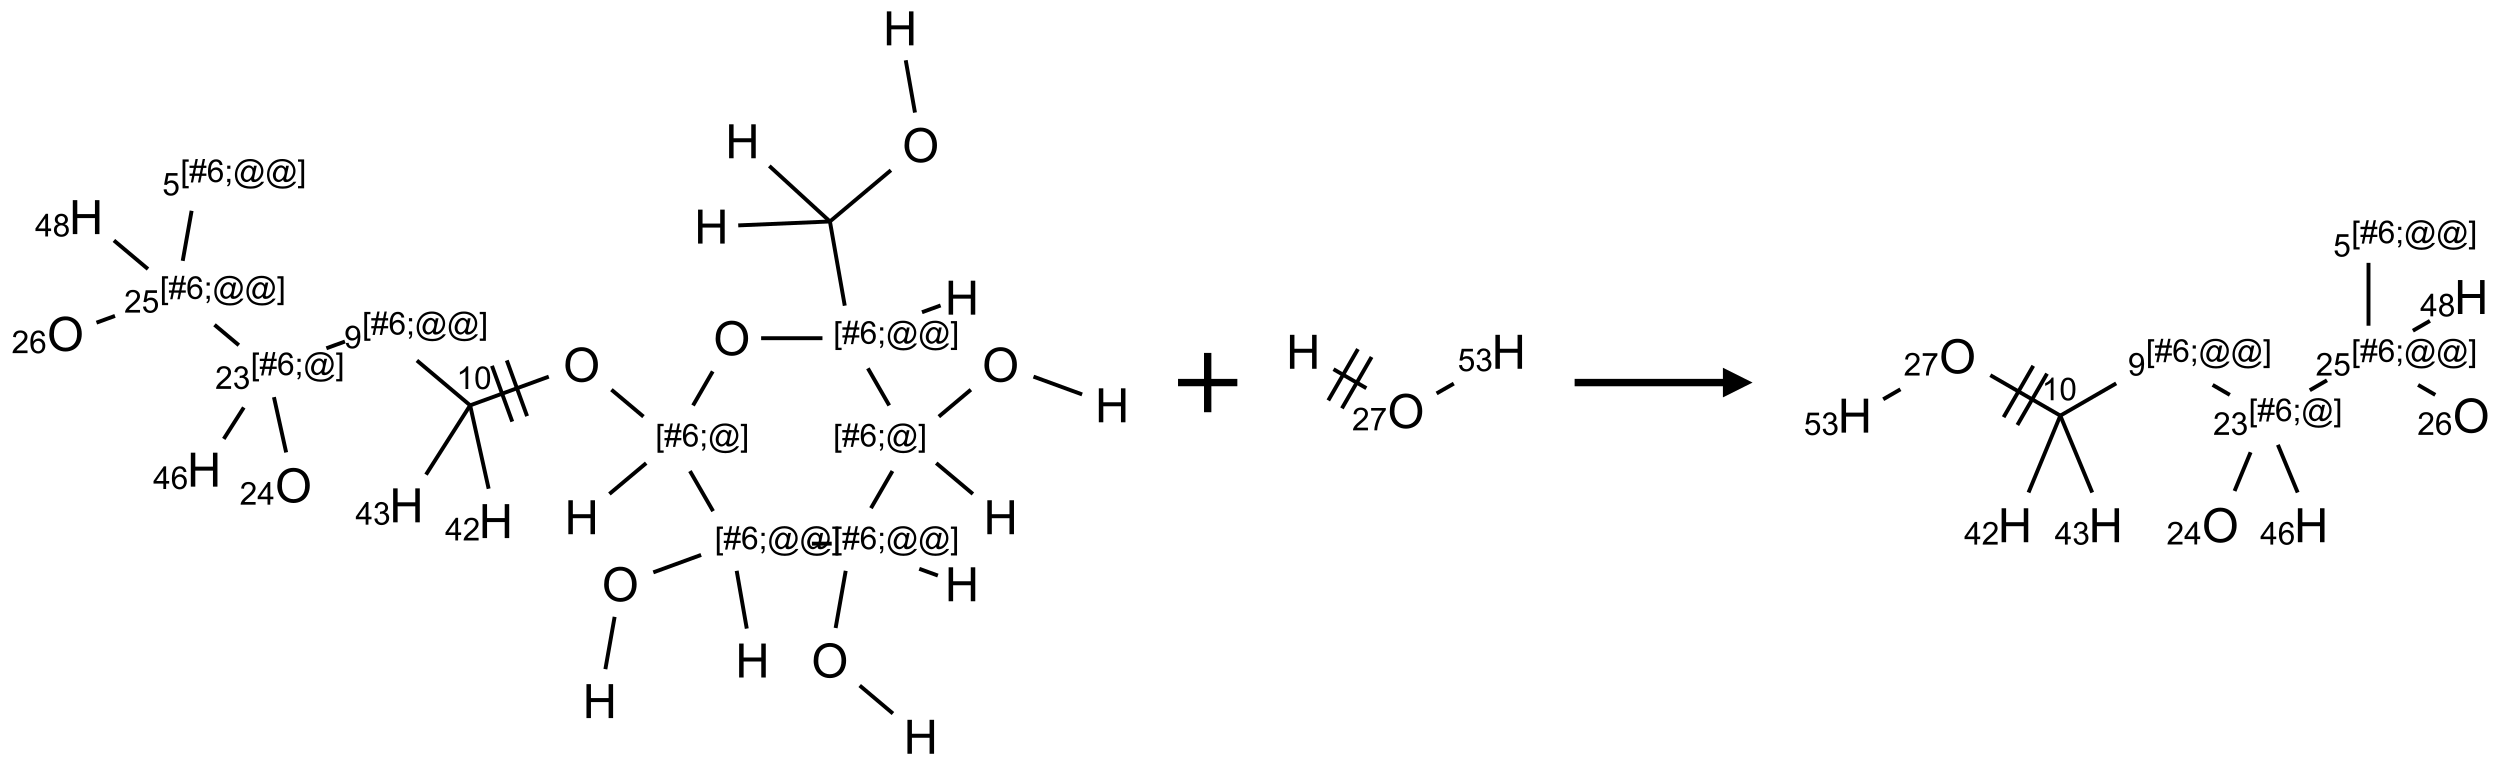 <?xml version="1.0" encoding="UTF-8"?>
<svg xmlns="http://www.w3.org/2000/svg" xmlns:xlink="http://www.w3.org/1999/xlink" width="843" height="258" viewBox="0 0 843 258">
<defs>
<g>
<g id="glyph-0-0">
<path d="M 2 0 L 2 -10 L 10 -10 L 10 0 Z M 2.25 -0.25 L 9.75 -0.25 L 9.75 -9.75 L 2.25 -9.75 Z M 2.25 -0.25 "/>
</g>
<g id="glyph-0-1">
<path d="M 1.281 0 L 1.281 -11.453 L 2.797 -11.453 L 2.797 -6.75 L 8.75 -6.75 L 8.75 -11.453 L 10.266 -11.453 L 10.266 0 L 8.75 0 L 8.75 -5.398 L 2.797 -5.398 L 2.797 0 Z M 1.281 0 "/>
</g>
<g id="glyph-0-2">
<path d="M 0.773 -5.578 C 0.773 -7.48 1.285 -8.969 2.305 -10.043 C 3.324 -11.117 4.645 -11.656 6.258 -11.656 C 7.316 -11.656 8.27 -11.402 9.117 -10.898 C 9.965 -10.395 10.613 -9.688 11.059 -8.785 C 11.504 -7.883 11.727 -6.855 11.727 -5.711 C 11.727 -4.551 11.492 -3.512 11.023 -2.594 C 10.555 -1.676 9.891 -0.984 9.031 -0.512 C 8.172 -0.039 7.246 0.195 6.25 0.195 C 5.172 0.195 4.207 -0.066 3.359 -0.586 C 2.512 -1.105 1.867 -1.816 1.43 -2.719 C 0.992 -3.621 0.773 -4.574 0.773 -5.578 Z M 2.336 -5.555 C 2.336 -4.176 2.707 -3.086 3.449 -2.293 C 4.191 -1.5 5.121 -1.102 6.242 -1.102 C 7.383 -1.102 8.32 -1.504 9.059 -2.305 C 9.797 -3.105 10.164 -4.246 10.164 -5.719 C 10.164 -6.652 10.008 -7.465 9.691 -8.16 C 9.375 -8.855 8.914 -9.395 8.309 -9.777 C 7.703 -10.16 7.02 -10.352 6.266 -10.352 C 5.191 -10.352 4.27 -9.984 3.496 -9.246 C 2.723 -8.508 2.336 -7.277 2.336 -5.555 Z M 2.336 -5.555 "/>
</g>
<g id="glyph-1-0">
<path d="M 1.332 0 L 1.332 -6.668 L 6.668 -6.668 L 6.668 0 Z M 1.5 -0.168 L 6.5 -0.168 L 6.5 -6.5 L 1.5 -6.5 Z M 1.5 -0.168 "/>
</g>
<g id="glyph-1-1">
<path d="M 0.723 2.121 L 0.723 -7.637 L 2.793 -7.637 L 2.793 -6.859 L 1.66 -6.859 L 1.66 1.344 L 2.793 1.344 L 2.793 2.121 Z M 0.723 2.121 "/>
</g>
<g id="glyph-1-2">
<path d="M 0.535 0.129 L 0.988 -2.09 L 0.109 -2.09 L 0.109 -2.863 L 1.145 -2.863 L 1.531 -4.754 L 0.109 -4.754 L 0.109 -5.531 L 1.688 -5.531 L 2.141 -7.766 L 2.922 -7.766 L 2.469 -5.531 L 4.109 -5.531 L 4.562 -7.766 L 5.348 -7.766 L 4.895 -5.531 L 5.797 -5.531 L 5.797 -4.754 L 4.738 -4.754 L 4.348 -2.863 L 5.797 -2.863 L 5.797 -2.09 L 4.191 -2.09 L 3.738 0.129 L 2.957 0.129 L 3.406 -2.09 L 1.77 -2.09 L 1.316 0.129 Z M 1.926 -2.863 L 3.562 -2.863 L 3.953 -4.754 L 2.312 -4.754 Z M 1.926 -2.863 "/>
</g>
<g id="glyph-1-3">
<path d="M 5.309 -5.766 L 4.375 -5.691 C 4.293 -6.059 4.172 -6.328 4.02 -6.496 C 3.766 -6.762 3.453 -6.895 3.082 -6.895 C 2.785 -6.895 2.523 -6.812 2.297 -6.645 C 2 -6.43 1.77 -6.117 1.598 -5.703 C 1.43 -5.289 1.34 -4.703 1.332 -3.938 C 1.559 -4.281 1.836 -4.535 2.16 -4.703 C 2.488 -4.871 2.828 -4.953 3.188 -4.953 C 3.812 -4.953 4.344 -4.723 4.785 -4.262 C 5.223 -3.801 5.441 -3.207 5.441 -2.48 C 5.441 -2 5.34 -1.555 5.133 -1.145 C 4.926 -0.73 4.641 -0.418 4.281 -0.199 C 3.922 0.02 3.512 0.129 3.051 0.129 C 2.27 0.129 1.633 -0.156 1.141 -0.73 C 0.648 -1.305 0.402 -2.254 0.402 -3.574 C 0.402 -5.051 0.672 -6.121 1.219 -6.793 C 1.695 -7.375 2.336 -7.668 3.141 -7.668 C 3.742 -7.668 4.234 -7.5 4.617 -7.16 C 5 -6.824 5.23 -6.359 5.309 -5.766 Z M 1.48 -2.473 C 1.48 -2.152 1.547 -1.844 1.684 -1.547 C 1.82 -1.25 2.016 -1.027 2.262 -0.871 C 2.508 -0.719 2.766 -0.641 3.035 -0.641 C 3.434 -0.641 3.773 -0.801 4.059 -1.121 C 4.344 -1.441 4.484 -1.875 4.484 -2.422 C 4.484 -2.949 4.344 -3.367 4.062 -3.668 C 3.781 -3.973 3.426 -4.125 3 -4.125 C 2.578 -4.125 2.219 -3.973 1.922 -3.668 C 1.625 -3.363 1.48 -2.969 1.48 -2.473 Z M 1.48 -2.473 "/>
</g>
<g id="glyph-1-4">
<path d="M 0.949 -4.465 L 0.949 -5.531 L 2.016 -5.531 L 2.016 -4.465 Z M 0.949 0 L 0.949 -1.066 L 2.016 -1.066 L 2.016 0 C 2.016 0.391 1.945 0.711 1.809 0.949 C 1.668 1.191 1.449 1.379 1.145 1.512 L 0.887 1.109 C 1.082 1.023 1.23 0.895 1.324 0.727 C 1.418 0.559 1.469 0.316 1.48 0 Z M 0.949 0 "/>
</g>
<g id="glyph-1-5">
<path d="M 6.047 -0.848 C 5.82 -0.59 5.57 -0.379 5.289 -0.223 C 5.008 -0.062 4.73 0.016 4.449 0.016 C 4.141 0.016 3.84 -0.074 3.547 -0.254 C 3.254 -0.434 3.02 -0.715 2.836 -1.09 C 2.652 -1.465 2.562 -1.875 2.562 -2.324 C 2.562 -2.875 2.703 -3.43 2.988 -3.98 C 3.27 -4.535 3.621 -4.953 4.043 -5.23 C 4.461 -5.508 4.871 -5.645 5.266 -5.645 C 5.566 -5.645 5.855 -5.566 6.129 -5.41 C 6.402 -5.25 6.641 -5.012 6.84 -4.688 L 7.016 -5.496 L 7.949 -5.496 L 7.199 -2 C 7.094 -1.516 7.043 -1.246 7.043 -1.191 C 7.043 -1.098 7.078 -1.02 7.148 -0.949 C 7.219 -0.883 7.305 -0.848 7.406 -0.848 C 7.59 -0.848 7.832 -0.953 8.129 -1.168 C 8.527 -1.445 8.84 -1.816 9.07 -2.285 C 9.301 -2.75 9.418 -3.234 9.418 -3.73 C 9.418 -4.309 9.27 -4.852 8.973 -5.355 C 8.676 -5.859 8.23 -6.262 7.645 -6.562 C 7.055 -6.863 6.406 -7.016 5.691 -7.016 C 4.879 -7.016 4.137 -6.824 3.465 -6.445 C 2.793 -6.066 2.273 -5.52 1.902 -4.809 C 1.535 -4.098 1.348 -3.34 1.348 -2.527 C 1.348 -1.676 1.535 -0.941 1.902 -0.328 C 2.273 0.285 2.809 0.742 3.508 1.035 C 4.207 1.328 4.984 1.473 5.832 1.473 C 6.742 1.473 7.504 1.32 8.121 1.016 C 8.734 0.711 9.195 0.34 9.5 -0.098 L 10.441 -0.098 C 10.266 0.266 9.961 0.637 9.531 1.016 C 9.102 1.395 8.59 1.695 7.996 1.914 C 7.402 2.133 6.688 2.246 5.848 2.246 C 5.078 2.246 4.367 2.145 3.715 1.949 C 3.066 1.75 2.512 1.453 2.051 1.055 C 1.594 0.656 1.25 0.199 1.016 -0.316 C 0.723 -0.973 0.578 -1.684 0.578 -2.441 C 0.578 -3.289 0.75 -4.098 1.098 -4.863 C 1.523 -5.805 2.125 -6.527 2.902 -7.027 C 3.684 -7.527 4.629 -7.777 5.738 -7.777 C 6.602 -7.777 7.375 -7.602 8.059 -7.246 C 8.746 -6.895 9.285 -6.371 9.684 -5.672 C 10.02 -5.07 10.188 -4.418 10.188 -3.715 C 10.188 -2.707 9.832 -1.812 9.125 -1.031 C 8.492 -0.328 7.801 0.02 7.051 0.02 C 6.812 0.02 6.617 -0.016 6.473 -0.09 C 6.324 -0.16 6.215 -0.266 6.145 -0.402 C 6.102 -0.488 6.066 -0.637 6.047 -0.848 Z M 3.527 -2.262 C 3.527 -1.785 3.641 -1.414 3.863 -1.152 C 4.09 -0.887 4.348 -0.754 4.641 -0.754 C 4.836 -0.754 5.039 -0.812 5.254 -0.93 C 5.469 -1.047 5.676 -1.219 5.871 -1.449 C 6.066 -1.676 6.23 -1.969 6.355 -2.32 C 6.48 -2.672 6.543 -3.027 6.543 -3.379 C 6.543 -3.852 6.426 -4.219 6.191 -4.48 C 5.957 -4.738 5.672 -4.871 5.332 -4.871 C 5.109 -4.871 4.902 -4.812 4.707 -4.699 C 4.512 -4.586 4.32 -4.406 4.137 -4.156 C 3.953 -3.906 3.805 -3.602 3.691 -3.246 C 3.582 -2.887 3.527 -2.559 3.527 -2.262 Z M 3.527 -2.262 "/>
</g>
<g id="glyph-1-6">
<path d="M 2.27 2.121 L 0.203 2.121 L 0.203 1.344 L 1.332 1.344 L 1.332 -6.859 L 0.203 -6.859 L 0.203 -7.637 L 2.27 -7.637 Z M 2.27 2.121 "/>
</g>
<g id="glyph-1-7">
<path d="M 3.973 0 L 3.035 0 L 3.035 -5.973 C 2.809 -5.758 2.516 -5.543 2.148 -5.328 C 1.781 -5.113 1.453 -4.953 1.16 -4.844 L 1.16 -5.75 C 1.684 -5.996 2.145 -6.297 2.535 -6.645 C 2.93 -6.996 3.207 -7.336 3.371 -7.668 L 3.973 -7.668 Z M 3.973 0 "/>
</g>
<g id="glyph-1-8">
<path d="M 0.441 -3.766 C 0.441 -4.668 0.535 -5.395 0.723 -5.945 C 0.906 -6.496 1.184 -6.922 1.551 -7.219 C 1.918 -7.516 2.375 -7.668 2.934 -7.668 C 3.344 -7.668 3.703 -7.586 4.012 -7.418 C 4.32 -7.254 4.574 -7.016 4.777 -6.707 C 4.977 -6.395 5.137 -6.016 5.25 -5.57 C 5.363 -5.125 5.422 -4.523 5.422 -3.766 C 5.422 -2.871 5.328 -2.148 5.145 -1.598 C 4.961 -1.047 4.688 -0.621 4.32 -0.32 C 3.953 -0.02 3.492 0.129 2.934 0.129 C 2.195 0.129 1.617 -0.133 1.199 -0.66 C 0.695 -1.297 0.441 -2.332 0.441 -3.766 Z M 1.406 -3.766 C 1.406 -2.512 1.555 -1.68 1.848 -1.262 C 2.141 -0.848 2.5 -0.641 2.934 -0.641 C 3.363 -0.641 3.727 -0.848 4.02 -1.266 C 4.312 -1.684 4.457 -2.516 4.457 -3.766 C 4.457 -5.023 4.312 -5.859 4.02 -6.27 C 3.727 -6.684 3.359 -6.891 2.922 -6.891 C 2.492 -6.891 2.148 -6.707 1.891 -6.344 C 1.566 -5.879 1.406 -5.02 1.406 -3.766 Z M 1.406 -3.766 "/>
</g>
<g id="glyph-1-9">
<path d="M 0.582 -1.766 L 1.484 -1.848 C 1.562 -1.426 1.707 -1.117 1.922 -0.926 C 2.137 -0.734 2.414 -0.641 2.75 -0.641 C 3.039 -0.641 3.289 -0.707 3.508 -0.84 C 3.727 -0.973 3.902 -1.148 4.043 -1.367 C 4.18 -1.586 4.297 -1.887 4.391 -2.262 C 4.484 -2.637 4.531 -3.016 4.531 -3.406 C 4.531 -3.449 4.531 -3.512 4.527 -3.594 C 4.34 -3.297 4.082 -3.055 3.758 -2.867 C 3.434 -2.68 3.082 -2.59 2.703 -2.59 C 2.07 -2.59 1.535 -2.816 1.098 -3.277 C 0.66 -3.734 0.441 -4.34 0.441 -5.09 C 0.441 -5.863 0.672 -6.484 1.129 -6.957 C 1.586 -7.43 2.156 -7.668 2.844 -7.668 C 3.34 -7.668 3.793 -7.531 4.207 -7.266 C 4.617 -7 4.93 -6.617 5.145 -6.121 C 5.355 -5.629 5.465 -4.91 5.465 -3.973 C 5.465 -2.996 5.359 -2.223 5.145 -1.645 C 4.934 -1.066 4.617 -0.625 4.199 -0.324 C 3.781 -0.02 3.293 0.129 2.73 0.129 C 2.133 0.129 1.645 -0.035 1.266 -0.367 C 0.887 -0.699 0.66 -1.164 0.582 -1.766 Z M 4.422 -5.137 C 4.422 -5.676 4.277 -6.102 3.992 -6.418 C 3.707 -6.734 3.359 -6.891 2.957 -6.891 C 2.543 -6.891 2.18 -6.719 1.871 -6.379 C 1.562 -6.039 1.406 -5.598 1.406 -5.059 C 1.406 -4.57 1.555 -4.176 1.848 -3.871 C 2.141 -3.566 2.5 -3.418 2.934 -3.418 C 3.367 -3.418 3.723 -3.57 4.004 -3.871 C 4.281 -4.176 4.422 -4.598 4.422 -5.137 Z M 4.422 -5.137 "/>
</g>
<g id="glyph-1-10">
<path d="M 5.371 -0.902 L 5.371 0 L 0.324 0 C 0.316 -0.227 0.352 -0.441 0.434 -0.652 C 0.562 -0.996 0.766 -1.332 1.051 -1.668 C 1.332 -2 1.742 -2.387 2.277 -2.824 C 3.105 -3.504 3.668 -4.043 3.957 -4.441 C 4.25 -4.84 4.395 -5.215 4.395 -5.566 C 4.395 -5.938 4.262 -6.254 3.996 -6.508 C 3.73 -6.762 3.387 -6.891 2.957 -6.891 C 2.508 -6.891 2.145 -6.754 1.875 -6.484 C 1.605 -6.215 1.469 -5.84 1.465 -5.359 L 0.5 -5.457 C 0.566 -6.176 0.812 -6.727 1.246 -7.102 C 1.676 -7.477 2.254 -7.668 2.98 -7.668 C 3.711 -7.668 4.293 -7.465 4.719 -7.059 C 5.145 -6.652 5.359 -6.148 5.359 -5.547 C 5.359 -5.242 5.297 -4.941 5.172 -4.645 C 5.047 -4.352 4.84 -4.039 4.551 -3.715 C 4.262 -3.387 3.777 -2.938 3.105 -2.371 C 2.543 -1.898 2.18 -1.578 2.02 -1.41 C 1.859 -1.242 1.73 -1.07 1.625 -0.902 Z M 5.371 -0.902 "/>
</g>
<g id="glyph-1-11">
<path d="M 0.449 -2.016 L 1.387 -2.141 C 1.492 -1.609 1.676 -1.227 1.934 -0.992 C 2.191 -0.758 2.508 -0.641 2.879 -0.641 C 3.32 -0.641 3.695 -0.793 3.996 -1.098 C 4.301 -1.402 4.453 -1.781 4.453 -2.234 C 4.453 -2.664 4.312 -3.02 4.031 -3.301 C 3.75 -3.578 3.391 -3.719 2.957 -3.719 C 2.781 -3.719 2.562 -3.684 2.297 -3.613 L 2.402 -4.438 C 2.465 -4.43 2.516 -4.426 2.551 -4.426 C 2.949 -4.426 3.312 -4.531 3.629 -4.738 C 3.949 -4.949 4.109 -5.27 4.109 -5.703 C 4.109 -6.047 3.992 -6.332 3.762 -6.559 C 3.527 -6.785 3.227 -6.895 2.859 -6.895 C 2.496 -6.895 2.191 -6.781 1.949 -6.551 C 1.707 -6.324 1.547 -5.98 1.48 -5.52 L 0.543 -5.688 C 0.656 -6.316 0.918 -6.805 1.324 -7.148 C 1.73 -7.492 2.234 -7.668 2.84 -7.668 C 3.254 -7.668 3.641 -7.578 3.988 -7.398 C 4.34 -7.219 4.609 -6.977 4.793 -6.668 C 4.98 -6.359 5.074 -6.031 5.074 -5.684 C 5.074 -5.352 4.984 -5.051 4.809 -4.781 C 4.629 -4.512 4.367 -4.297 4.02 -4.137 C 4.473 -4.031 4.824 -3.816 5.074 -3.488 C 5.324 -3.16 5.449 -2.75 5.449 -2.254 C 5.449 -1.59 5.203 -1.023 4.719 -0.559 C 4.234 -0.098 3.617 0.137 2.875 0.137 C 2.203 0.137 1.648 -0.062 1.207 -0.465 C 0.762 -0.863 0.512 -1.379 0.449 -2.016 Z M 0.449 -2.016 "/>
</g>
<g id="glyph-1-12">
<path d="M 0.441 -2 L 1.426 -2.082 C 1.5 -1.605 1.668 -1.242 1.934 -1.004 C 2.199 -0.762 2.52 -0.641 2.895 -0.641 C 3.348 -0.641 3.73 -0.812 4.043 -1.152 C 4.355 -1.492 4.512 -1.941 4.512 -2.504 C 4.512 -3.039 4.359 -3.461 4.059 -3.77 C 3.758 -4.078 3.367 -4.234 2.879 -4.234 C 2.578 -4.234 2.305 -4.164 2.062 -4.027 C 1.82 -3.891 1.629 -3.715 1.488 -3.496 L 0.609 -3.609 L 1.348 -7.531 L 5.145 -7.531 L 5.145 -6.637 L 2.098 -6.637 L 1.688 -4.582 C 2.145 -4.902 2.625 -5.062 3.129 -5.062 C 3.797 -5.062 4.359 -4.832 4.816 -4.371 C 5.277 -3.91 5.504 -3.312 5.504 -2.59 C 5.504 -1.898 5.305 -1.301 4.902 -0.797 C 4.41 -0.18 3.742 0.129 2.895 0.129 C 2.199 0.129 1.633 -0.062 1.195 -0.453 C 0.758 -0.844 0.504 -1.359 0.441 -2 Z M 0.441 -2 "/>
</g>
<g id="glyph-1-13">
<path d="M 3.449 0 L 3.449 -1.828 L 0.137 -1.828 L 0.137 -2.688 L 3.621 -7.637 L 4.387 -7.637 L 4.387 -2.688 L 5.418 -2.688 L 5.418 -1.828 L 4.387 -1.828 L 4.387 0 Z M 3.449 -2.688 L 3.449 -6.129 L 1.059 -2.688 Z M 3.449 -2.688 "/>
</g>
<g id="glyph-1-14">
<path d="M 1.887 -4.141 C 1.496 -4.281 1.207 -4.484 1.02 -4.75 C 0.832 -5.016 0.738 -5.328 0.738 -5.699 C 0.738 -6.254 0.938 -6.719 1.34 -7.098 C 1.738 -7.477 2.27 -7.668 2.934 -7.668 C 3.598 -7.668 4.137 -7.473 4.543 -7.086 C 4.949 -6.699 5.152 -6.227 5.152 -5.672 C 5.152 -5.316 5.059 -5.008 4.871 -4.746 C 4.688 -4.484 4.406 -4.281 4.027 -4.141 C 4.496 -3.988 4.852 -3.742 5.098 -3.402 C 5.34 -3.062 5.465 -2.656 5.465 -2.184 C 5.465 -1.531 5.234 -0.98 4.77 -0.535 C 4.309 -0.09 3.703 0.129 2.949 0.129 C 2.195 0.129 1.586 -0.094 1.125 -0.539 C 0.664 -0.984 0.434 -1.543 0.434 -2.207 C 0.434 -2.703 0.559 -3.121 0.809 -3.457 C 1.062 -3.793 1.422 -4.02 1.887 -4.141 Z M 1.699 -5.73 C 1.699 -5.367 1.812 -5.074 2.047 -4.844 C 2.281 -4.613 2.582 -4.5 2.953 -4.5 C 3.312 -4.5 3.609 -4.613 3.84 -4.84 C 4.07 -5.066 4.188 -5.348 4.188 -5.676 C 4.188 -6.02 4.07 -6.309 3.832 -6.543 C 3.594 -6.777 3.297 -6.895 2.941 -6.895 C 2.586 -6.895 2.289 -6.781 2.051 -6.551 C 1.816 -6.324 1.699 -6.047 1.699 -5.73 Z M 1.395 -2.203 C 1.395 -1.938 1.461 -1.676 1.586 -1.426 C 1.711 -1.176 1.902 -0.984 2.152 -0.848 C 2.402 -0.711 2.672 -0.641 2.957 -0.641 C 3.406 -0.641 3.777 -0.785 4.066 -1.074 C 4.359 -1.363 4.504 -1.727 4.504 -2.172 C 4.504 -2.625 4.355 -2.996 4.055 -3.293 C 3.754 -3.586 3.379 -3.734 2.926 -3.734 C 2.484 -3.734 2.121 -3.59 1.832 -3.297 C 1.543 -3.004 1.395 -2.641 1.395 -2.203 Z M 1.395 -2.203 "/>
</g>
<g id="glyph-1-15">
<path d="M 0.504 -6.637 L 0.504 -7.535 L 5.449 -7.535 L 5.449 -6.809 C 4.961 -6.289 4.48 -5.602 4.004 -4.746 C 3.527 -3.887 3.156 -3.004 2.895 -2.098 C 2.707 -1.461 2.59 -0.762 2.535 0 L 1.574 0 C 1.582 -0.602 1.703 -1.328 1.926 -2.176 C 2.152 -3.027 2.477 -3.848 2.898 -4.637 C 3.32 -5.426 3.77 -6.094 4.246 -6.637 Z M 0.504 -6.637 "/>
</g>
</g>
</defs>
<path fill="none" stroke-width="0.033" stroke-linecap="butt" stroke-linejoin="miter" stroke="rgb(0%, 0%, 0%)" stroke-opacity="1" stroke-miterlimit="10" d="M 7.083 0.269 L 7.161 0.71 " transform="matrix(40, 0, 0, 40, 22.092, 9.561)"/>
<path fill="none" stroke-width="0.033" stroke-linecap="butt" stroke-linejoin="miter" stroke="rgb(0%, 0%, 0%)" stroke-opacity="1" stroke-miterlimit="10" d="M 6.958 1.196 L 6.444 1.628 " transform="matrix(40, 0, 0, 40, 22.092, 9.561)"/>
<path fill="none" stroke-width="0.033" stroke-linecap="butt" stroke-linejoin="miter" stroke="rgb(0%, 0%, 0%)" stroke-opacity="1" stroke-miterlimit="10" d="M 6.444 1.628 L 5.671 1.661 " transform="matrix(40, 0, 0, 40, 22.092, 9.561)"/>
<path fill="none" stroke-width="0.033" stroke-linecap="butt" stroke-linejoin="miter" stroke="rgb(0%, 0%, 0%)" stroke-opacity="1" stroke-miterlimit="10" d="M 6.444 1.628 L 5.933 1.16 " transform="matrix(40, 0, 0, 40, 22.092, 9.561)"/>
<path fill="none" stroke-width="0.033" stroke-linecap="butt" stroke-linejoin="miter" stroke="rgb(0%, 0%, 0%)" stroke-opacity="1" stroke-miterlimit="10" d="M 6.444 1.628 L 6.569 2.338 " transform="matrix(40, 0, 0, 40, 22.092, 9.561)"/>
<path fill="none" stroke-width="0.033" stroke-linecap="butt" stroke-linejoin="miter" stroke="rgb(0%, 0%, 0%)" stroke-opacity="1" stroke-miterlimit="10" d="M 7.22 2.393 L 7.377 2.336 " transform="matrix(40, 0, 0, 40, 22.092, 9.561)"/>
<path fill="none" stroke-width="0.033" stroke-linecap="butt" stroke-linejoin="miter" stroke="rgb(0%, 0%, 0%)" stroke-opacity="1" stroke-miterlimit="10" d="M 6.381 2.612 L 5.864 2.612 " transform="matrix(40, 0, 0, 40, 22.092, 9.561)"/>
<path fill="none" stroke-width="0.033" stroke-linecap="butt" stroke-linejoin="miter" stroke="rgb(0%, 0%, 0%)" stroke-opacity="1" stroke-miterlimit="10" d="M 5.456 2.892 L 5.29 3.179 " transform="matrix(40, 0, 0, 40, 22.092, 9.561)"/>
<path fill="none" stroke-width="0.033" stroke-linecap="butt" stroke-linejoin="miter" stroke="rgb(0%, 0%, 0%)" stroke-opacity="1" stroke-miterlimit="10" d="M 4.895 3.665 L 4.585 3.925 " transform="matrix(40, 0, 0, 40, 22.092, 9.561)"/>
<path fill="none" stroke-width="0.033" stroke-linecap="butt" stroke-linejoin="miter" stroke="rgb(0%, 0%, 0%)" stroke-opacity="1" stroke-miterlimit="10" d="M 4.872 3.273 L 4.602 3.046 " transform="matrix(40, 0, 0, 40, 22.092, 9.561)"/>
<path fill="none" stroke-width="0.033" stroke-linecap="butt" stroke-linejoin="miter" stroke="rgb(0%, 0%, 0%)" stroke-opacity="1" stroke-miterlimit="10" d="M 4.074 2.936 L 3.411 3.178 " transform="matrix(40, 0, 0, 40, 22.092, 9.561)"/>
<path fill="none" stroke-width="0.033" stroke-linecap="butt" stroke-linejoin="miter" stroke="rgb(0%, 0%, 0%)" stroke-opacity="1" stroke-miterlimit="10" d="M 3.595 2.845 L 3.766 3.315 " transform="matrix(40, 0, 0, 40, 22.092, 9.561)"/>
<path fill="none" stroke-width="0.033" stroke-linecap="butt" stroke-linejoin="miter" stroke="rgb(0%, 0%, 0%)" stroke-opacity="1" stroke-miterlimit="10" d="M 3.72 2.799 L 3.891 3.269 " transform="matrix(40, 0, 0, 40, 22.092, 9.561)"/>
<path fill="none" stroke-width="0.033" stroke-linecap="butt" stroke-linejoin="miter" stroke="rgb(0%, 0%, 0%)" stroke-opacity="1" stroke-miterlimit="10" d="M 3.411 3.178 L 2.962 2.8 " transform="matrix(40, 0, 0, 40, 22.092, 9.561)"/>
<path fill="none" stroke-width="0.033" stroke-linecap="butt" stroke-linejoin="miter" stroke="rgb(0%, 0%, 0%)" stroke-opacity="1" stroke-miterlimit="10" d="M 2.356 2.64 L 2.199 2.697 " transform="matrix(40, 0, 0, 40, 22.092, 9.561)"/>
<path fill="none" stroke-width="0.033" stroke-linecap="butt" stroke-linejoin="miter" stroke="rgb(0%, 0%, 0%)" stroke-opacity="1" stroke-miterlimit="10" d="M 1.461 2.671 L 1.256 2.499 " transform="matrix(40, 0, 0, 40, 22.092, 9.561)"/>
<path fill="none" stroke-width="0.033" stroke-linecap="butt" stroke-linejoin="miter" stroke="rgb(0%, 0%, 0%)" stroke-opacity="1" stroke-miterlimit="10" d="M 0.988 1.96 L 1.063 1.538 " transform="matrix(40, 0, 0, 40, 22.092, 9.561)"/>
<path fill="none" stroke-width="0.033" stroke-linecap="butt" stroke-linejoin="miter" stroke="rgb(0%, 0%, 0%)" stroke-opacity="1" stroke-miterlimit="10" d="M 0.417 2.424 L 0.261 2.481 " transform="matrix(40, 0, 0, 40, 22.092, 9.561)"/>
<path fill="none" stroke-width="0.033" stroke-linecap="butt" stroke-linejoin="miter" stroke="rgb(0%, 0%, 0%)" stroke-opacity="1" stroke-miterlimit="10" d="M 0.695 2.029 L 0.408 1.788 " transform="matrix(40, 0, 0, 40, 22.092, 9.561)"/>
<path fill="none" stroke-width="0.033" stroke-linecap="butt" stroke-linejoin="miter" stroke="rgb(0%, 0%, 0%)" stroke-opacity="1" stroke-miterlimit="10" d="M 1.757 3.109 L 1.86 3.575 " transform="matrix(40, 0, 0, 40, 22.092, 9.561)"/>
<path fill="none" stroke-width="0.033" stroke-linecap="butt" stroke-linejoin="miter" stroke="rgb(0%, 0%, 0%)" stroke-opacity="1" stroke-miterlimit="10" d="M 1.503 3.196 L 1.334 3.461 " transform="matrix(40, 0, 0, 40, 22.092, 9.561)"/>
<path fill="none" stroke-width="0.033" stroke-linecap="butt" stroke-linejoin="miter" stroke="rgb(0%, 0%, 0%)" stroke-opacity="1" stroke-miterlimit="10" d="M 3.411 3.178 L 3.567 3.881 " transform="matrix(40, 0, 0, 40, 22.092, 9.561)"/>
<path fill="none" stroke-width="0.033" stroke-linecap="butt" stroke-linejoin="miter" stroke="rgb(0%, 0%, 0%)" stroke-opacity="1" stroke-miterlimit="10" d="M 3.411 3.178 L 3.039 3.762 " transform="matrix(40, 0, 0, 40, 22.092, 9.561)"/>
<path fill="none" stroke-width="0.033" stroke-linecap="butt" stroke-linejoin="miter" stroke="rgb(0%, 0%, 0%)" stroke-opacity="1" stroke-miterlimit="10" d="M 5.264 3.732 L 5.459 4.07 " transform="matrix(40, 0, 0, 40, 22.092, 9.561)"/>
<path fill="none" stroke-width="0.033" stroke-linecap="butt" stroke-linejoin="miter" stroke="rgb(0%, 0%, 0%)" stroke-opacity="1" stroke-miterlimit="10" d="M 5.658 4.573 L 5.743 5.06 " transform="matrix(40, 0, 0, 40, 22.092, 9.561)"/>
<path fill="none" stroke-width="0.033" stroke-linecap="butt" stroke-linejoin="miter" stroke="rgb(0%, 0%, 0%)" stroke-opacity="1" stroke-miterlimit="10" d="M 5.358 4.439 L 4.955 4.586 " transform="matrix(40, 0, 0, 40, 22.092, 9.561)"/>
<path fill="none" stroke-width="0.033" stroke-linecap="butt" stroke-linejoin="miter" stroke="rgb(0%, 0%, 0%)" stroke-opacity="1" stroke-miterlimit="10" d="M 4.629 4.961 L 4.551 5.402 " transform="matrix(40, 0, 0, 40, 22.092, 9.561)"/>
<path fill="none" stroke-width="0.033" stroke-linecap="butt" stroke-linejoin="miter" stroke="rgb(0%, 0%, 0%)" stroke-opacity="1" stroke-miterlimit="10" d="M 6.292 4.344 L 6.459 4.344 " transform="matrix(40, 0, 0, 40, 22.092, 9.561)"/>
<path fill="none" stroke-width="0.033" stroke-linecap="butt" stroke-linejoin="miter" stroke="rgb(0%, 0%, 0%)" stroke-opacity="1" stroke-miterlimit="10" d="M 7.197 4.556 L 7.354 4.613 " transform="matrix(40, 0, 0, 40, 22.092, 9.561)"/>
<path fill="none" stroke-width="0.033" stroke-linecap="butt" stroke-linejoin="miter" stroke="rgb(0%, 0%, 0%)" stroke-opacity="1" stroke-miterlimit="10" d="M 6.577 4.573 L 6.492 5.055 " transform="matrix(40, 0, 0, 40, 22.092, 9.561)"/>
<path fill="none" stroke-width="0.033" stroke-linecap="butt" stroke-linejoin="miter" stroke="rgb(0%, 0%, 0%)" stroke-opacity="1" stroke-miterlimit="10" d="M 6.695 5.54 L 6.975 5.776 " transform="matrix(40, 0, 0, 40, 22.092, 9.561)"/>
<path fill="none" stroke-width="0.033" stroke-linecap="butt" stroke-linejoin="miter" stroke="rgb(0%, 0%, 0%)" stroke-opacity="1" stroke-miterlimit="10" d="M 6.79 4.045 L 6.971 3.732 " transform="matrix(40, 0, 0, 40, 22.092, 9.561)"/>
<path fill="none" stroke-width="0.033" stroke-linecap="butt" stroke-linejoin="miter" stroke="rgb(0%, 0%, 0%)" stroke-opacity="1" stroke-miterlimit="10" d="M 6.944 3.179 L 6.764 2.866 " transform="matrix(40, 0, 0, 40, 22.092, 9.561)"/>
<path fill="none" stroke-width="0.033" stroke-linecap="butt" stroke-linejoin="miter" stroke="rgb(0%, 0%, 0%)" stroke-opacity="1" stroke-miterlimit="10" d="M 7.34 3.665 L 7.649 3.925 " transform="matrix(40, 0, 0, 40, 22.092, 9.561)"/>
<path fill="none" stroke-width="0.033" stroke-linecap="butt" stroke-linejoin="miter" stroke="rgb(0%, 0%, 0%)" stroke-opacity="1" stroke-miterlimit="10" d="M 7.362 3.273 L 7.632 3.046 " transform="matrix(40, 0, 0, 40, 22.092, 9.561)"/>
<path fill="none" stroke-width="0.033" stroke-linecap="butt" stroke-linejoin="miter" stroke="rgb(0%, 0%, 0%)" stroke-opacity="1" stroke-miterlimit="10" d="M 8.16 2.936 L 8.57 3.086 " transform="matrix(40, 0, 0, 40, 22.092, 9.561)"/>
<g fill="rgb(0%, 0%, 0%)" fill-opacity="1">
<use xlink:href="#glyph-0-1" x="297.758" y="15.289"/>
</g>
<g fill="rgb(0%, 0%, 0%)" fill-opacity="1">
<use xlink:href="#glyph-0-2" x="304.227" y="54.684"/>
</g>
<g fill="rgb(0%, 0%, 0%)" fill-opacity="1">
<use xlink:href="#glyph-0-1" x="234.102" y="82.137"/>
</g>
<g fill="rgb(0%, 0%, 0%)" fill-opacity="1">
<use xlink:href="#glyph-0-1" x="244.57" y="53.367"/>
</g>
<g fill="rgb(0%, 0%, 0%)" fill-opacity="1">
<use xlink:href="#glyph-1-1" x="280.992" y="115.91"/>
<use xlink:href="#glyph-1-2" x="283.956" y="115.91"/>
<use xlink:href="#glyph-1-3" x="289.888" y="115.91"/>
<use xlink:href="#glyph-1-4" x="295.82" y="115.91"/>
<use xlink:href="#glyph-1-5" x="298.784" y="115.91"/>
<use xlink:href="#glyph-1-5" x="309.612" y="115.91"/>
<use xlink:href="#glyph-1-6" x="320.44" y="115.91"/>
</g>
<g fill="rgb(0%, 0%, 0%)" fill-opacity="1">
<use xlink:href="#glyph-0-1" x="318.594" y="106.102"/>
</g>
<g fill="rgb(0%, 0%, 0%)" fill-opacity="1">
<use xlink:href="#glyph-0-2" x="240.531" y="119.789"/>
</g>
<g fill="rgb(0%, 0%, 0%)" fill-opacity="1">
<use xlink:href="#glyph-1-1" x="220.992" y="150.551"/>
<use xlink:href="#glyph-1-2" x="223.956" y="150.551"/>
<use xlink:href="#glyph-1-3" x="229.888" y="150.551"/>
<use xlink:href="#glyph-1-4" x="235.82" y="150.551"/>
<use xlink:href="#glyph-1-5" x="238.784" y="150.551"/>
<use xlink:href="#glyph-1-6" x="249.612" y="150.551"/>
</g>
<g fill="rgb(0%, 0%, 0%)" fill-opacity="1">
<use xlink:href="#glyph-0-1" x="190.367" y="180.137"/>
</g>
<g fill="rgb(0%, 0%, 0%)" fill-opacity="1">
<use xlink:href="#glyph-0-2" x="189.891" y="128.719"/>
</g>
<g fill="rgb(0%, 0%, 0%)" fill-opacity="1">
<use xlink:href="#glyph-1-7" x="153.922" y="131.176"/>
<use xlink:href="#glyph-1-8" x="159.854" y="131.176"/>
</g>
<g fill="rgb(0%, 0%, 0%)" fill-opacity="1">
<use xlink:href="#glyph-1-1" x="122.121" y="112.809"/>
<use xlink:href="#glyph-1-2" x="125.085" y="112.809"/>
<use xlink:href="#glyph-1-3" x="131.017" y="112.809"/>
<use xlink:href="#glyph-1-4" x="136.949" y="112.809"/>
<use xlink:href="#glyph-1-5" x="139.913" y="112.809"/>
<use xlink:href="#glyph-1-5" x="150.741" y="112.809"/>
<use xlink:href="#glyph-1-6" x="161.569" y="112.809"/>
</g>
<g fill="rgb(0%, 0%, 0%)" fill-opacity="1">
<use xlink:href="#glyph-1-9" x="116.047" y="117.438"/>
</g>
<g fill="rgb(0%, 0%, 0%)" fill-opacity="1">
<use xlink:href="#glyph-1-1" x="84.535" y="126.488"/>
<use xlink:href="#glyph-1-2" x="87.499" y="126.488"/>
<use xlink:href="#glyph-1-3" x="93.431" y="126.488"/>
<use xlink:href="#glyph-1-4" x="99.363" y="126.488"/>
<use xlink:href="#glyph-1-5" x="102.327" y="126.488"/>
<use xlink:href="#glyph-1-6" x="113.155" y="126.488"/>
</g>
<g fill="rgb(0%, 0%, 0%)" fill-opacity="1">
<use xlink:href="#glyph-1-10" x="72.547" y="131.117"/>
<use xlink:href="#glyph-1-11" x="78.479" y="131.117"/>
</g>
<g fill="rgb(0%, 0%, 0%)" fill-opacity="1">
<use xlink:href="#glyph-1-1" x="53.891" y="100.777"/>
<use xlink:href="#glyph-1-2" x="56.854" y="100.777"/>
<use xlink:href="#glyph-1-3" x="62.786" y="100.777"/>
<use xlink:href="#glyph-1-4" x="68.719" y="100.777"/>
<use xlink:href="#glyph-1-5" x="71.682" y="100.777"/>
<use xlink:href="#glyph-1-5" x="82.51" y="100.777"/>
<use xlink:href="#glyph-1-6" x="93.339" y="100.777"/>
</g>
<g fill="rgb(0%, 0%, 0%)" fill-opacity="1">
<use xlink:href="#glyph-1-10" x="41.848" y="105.406"/>
<use xlink:href="#glyph-1-12" x="47.78" y="105.406"/>
</g>
<g fill="rgb(0%, 0%, 0%)" fill-opacity="1">
<use xlink:href="#glyph-1-1" x="60.836" y="61.387"/>
<use xlink:href="#glyph-1-2" x="63.799" y="61.387"/>
<use xlink:href="#glyph-1-3" x="69.732" y="61.387"/>
<use xlink:href="#glyph-1-4" x="75.664" y="61.387"/>
<use xlink:href="#glyph-1-5" x="78.628" y="61.387"/>
<use xlink:href="#glyph-1-5" x="89.456" y="61.387"/>
<use xlink:href="#glyph-1-6" x="100.284" y="61.387"/>
</g>
<g fill="rgb(0%, 0%, 0%)" fill-opacity="1">
<use xlink:href="#glyph-1-12" x="54.723" y="65.879"/>
</g>
<g fill="rgb(0%, 0%, 0%)" fill-opacity="1">
<use xlink:href="#glyph-0-2" x="15.844" y="118.336"/>
</g>
<g fill="rgb(0%, 0%, 0%)" fill-opacity="1">
<use xlink:href="#glyph-1-10" x="3.906" y="119.086"/>
<use xlink:href="#glyph-1-3" x="9.839" y="119.086"/>
</g>
<g fill="rgb(0%, 0%, 0%)" fill-opacity="1">
<use xlink:href="#glyph-0-1" x="23.266" y="78.941"/>
</g>
<g fill="rgb(0%, 0%, 0%)" fill-opacity="1">
<use xlink:href="#glyph-1-13" x="11.816" y="79.734"/>
<use xlink:href="#glyph-1-14" x="17.749" y="79.734"/>
</g>
<g fill="rgb(0%, 0%, 0%)" fill-opacity="1">
<use xlink:href="#glyph-0-2" x="92.73" y="169.418"/>
</g>
<g fill="rgb(0%, 0%, 0%)" fill-opacity="1">
<use xlink:href="#glyph-1-10" x="80.82" y="170.168"/>
<use xlink:href="#glyph-1-13" x="86.753" y="170.168"/>
</g>
<g fill="rgb(0%, 0%, 0%)" fill-opacity="1">
<use xlink:href="#glyph-0-1" x="63.059" y="164.098"/>
</g>
<g fill="rgb(0%, 0%, 0%)" fill-opacity="1">
<use xlink:href="#glyph-1-13" x="51.629" y="164.891"/>
<use xlink:href="#glyph-1-3" x="57.561" y="164.891"/>
</g>
<g fill="rgb(0%, 0%, 0%)" fill-opacity="1">
<use xlink:href="#glyph-0-1" x="161.438" y="181.445"/>
</g>
<g fill="rgb(0%, 0%, 0%)" fill-opacity="1">
<use xlink:href="#glyph-1-13" x="150.082" y="182.238"/>
<use xlink:href="#glyph-1-10" x="156.014" y="182.238"/>
</g>
<g fill="rgb(0%, 0%, 0%)" fill-opacity="1">
<use xlink:href="#glyph-0-1" x="131.285" y="176.129"/>
</g>
<g fill="rgb(0%, 0%, 0%)" fill-opacity="1">
<use xlink:href="#glyph-1-13" x="119.852" y="176.922"/>
<use xlink:href="#glyph-1-11" x="125.784" y="176.922"/>
</g>
<g fill="rgb(0%, 0%, 0%)" fill-opacity="1">
<use xlink:href="#glyph-1-1" x="240.992" y="185.191"/>
<use xlink:href="#glyph-1-2" x="243.956" y="185.191"/>
<use xlink:href="#glyph-1-3" x="249.888" y="185.191"/>
<use xlink:href="#glyph-1-4" x="255.82" y="185.191"/>
<use xlink:href="#glyph-1-5" x="258.784" y="185.191"/>
<use xlink:href="#glyph-1-5" x="269.612" y="185.191"/>
<use xlink:href="#glyph-1-6" x="280.44" y="185.191"/>
</g>
<g fill="rgb(0%, 0%, 0%)" fill-opacity="1">
<use xlink:href="#glyph-0-1" x="247.953" y="228.457"/>
</g>
<g fill="rgb(0%, 0%, 0%)" fill-opacity="1">
<use xlink:href="#glyph-0-2" x="202.945" y="202.75"/>
</g>
<g fill="rgb(0%, 0%, 0%)" fill-opacity="1">
<use xlink:href="#glyph-0-1" x="196.473" y="242.141"/>
</g>
<g fill="rgb(0%, 0%, 0%)" fill-opacity="1">
<use xlink:href="#glyph-1-1" x="280.992" y="185.191"/>
<use xlink:href="#glyph-1-2" x="283.956" y="185.191"/>
<use xlink:href="#glyph-1-3" x="289.888" y="185.191"/>
<use xlink:href="#glyph-1-4" x="295.82" y="185.191"/>
<use xlink:href="#glyph-1-5" x="298.784" y="185.191"/>
<use xlink:href="#glyph-1-5" x="309.612" y="185.191"/>
<use xlink:href="#glyph-1-6" x="320.44" y="185.191"/>
</g>
<g fill="rgb(0%, 0%, 0%)" fill-opacity="1">
<use xlink:href="#glyph-0-1" x="318.594" y="202.746"/>
</g>
<g fill="rgb(0%, 0%, 0%)" fill-opacity="1">
<use xlink:href="#glyph-0-2" x="273.586" y="228.461"/>
</g>
<g fill="rgb(0%, 0%, 0%)" fill-opacity="1">
<use xlink:href="#glyph-0-1" x="304.703" y="254.172"/>
</g>
<g fill="rgb(0%, 0%, 0%)" fill-opacity="1">
<use xlink:href="#glyph-1-1" x="280.949" y="150.551"/>
<use xlink:href="#glyph-1-2" x="283.913" y="150.551"/>
<use xlink:href="#glyph-1-3" x="289.845" y="150.551"/>
<use xlink:href="#glyph-1-4" x="295.777" y="150.551"/>
<use xlink:href="#glyph-1-5" x="298.741" y="150.551"/>
<use xlink:href="#glyph-1-6" x="309.569" y="150.551"/>
</g>
<g fill="rgb(0%, 0%, 0%)" fill-opacity="1">
<use xlink:href="#glyph-0-1" x="331.648" y="180.137"/>
</g>
<g fill="rgb(0%, 0%, 0%)" fill-opacity="1">
<use xlink:href="#glyph-0-2" x="331.172" y="128.719"/>
</g>
<g fill="rgb(0%, 0%, 0%)" fill-opacity="1">
<use xlink:href="#glyph-0-1" x="369.238" y="142.395"/>
</g>
<path fill="none" stroke-width="0.062" stroke-linecap="butt" stroke-linejoin="miter" stroke="rgb(0%, 0%, 0%)" stroke-opacity="1" stroke-miterlimit="10" d="M 0 0 L 0.5 0 M 0.25 -0.25 L 0.25 0.25 " transform="matrix(40, 0, 0, 40, 397.232, 129)"/>
<path fill="none" stroke-width="0.033" stroke-linecap="butt" stroke-linejoin="miter" stroke="rgb(0%, 0%, 0%)" stroke-opacity="1" stroke-miterlimit="10" d="M 0.255 0.147 L 0.532 0.307 " transform="matrix(40, 0, 0, 40, 439.459, 118.623)"/>
<path fill="none" stroke-width="0.033" stroke-linecap="butt" stroke-linejoin="miter" stroke="rgb(0%, 0%, 0%)" stroke-opacity="1" stroke-miterlimit="10" d="M 0.326 0.477 L 0.576 0.044 " transform="matrix(40, 0, 0, 40, 439.459, 118.623)"/>
<path fill="none" stroke-width="0.033" stroke-linecap="butt" stroke-linejoin="miter" stroke="rgb(0%, 0%, 0%)" stroke-opacity="1" stroke-miterlimit="10" d="M 0.211 0.41 L 0.461 -0.023 " transform="matrix(40, 0, 0, 40, 439.459, 118.623)"/>
<path fill="none" stroke-width="0.033" stroke-linecap="butt" stroke-linejoin="miter" stroke="rgb(0%, 0%, 0%)" stroke-opacity="1" stroke-miterlimit="10" d="M 1.124 0.351 L 1.269 0.268 " transform="matrix(40, 0, 0, 40, 439.459, 118.623)"/>
<g fill="rgb(0%, 0%, 0%)" fill-opacity="1">
<use xlink:href="#glyph-0-1" x="433.688" y="124.352"/>
</g>
<g fill="rgb(0%, 0%, 0%)" fill-opacity="1">
<use xlink:href="#glyph-0-2" x="467.852" y="144.355"/>
</g>
<g fill="rgb(0%, 0%, 0%)" fill-opacity="1">
<use xlink:href="#glyph-1-10" x="455.91" y="145.102"/>
<use xlink:href="#glyph-1-15" x="461.842" y="145.102"/>
</g>
<g fill="rgb(0%, 0%, 0%)" fill-opacity="1">
<use xlink:href="#glyph-0-1" x="502.969" y="124.352"/>
</g>
<g fill="rgb(0%, 0%, 0%)" fill-opacity="1">
<use xlink:href="#glyph-1-12" x="491.535" y="125.145"/>
<use xlink:href="#glyph-1-11" x="497.467" y="125.145"/>
</g>
<path fill-rule="nonzero" fill="rgb(0%, 0%, 0%)" fill-opacity="1" d="M 530.965 130.25 L 580.965 130.25 L 580.965 134 L 590.965 129 L 580.965 124 L 580.965 127.75 L 530.965 127.75 "/>
<path fill="none" stroke-width="0.033" stroke-linecap="butt" stroke-linejoin="miter" stroke="rgb(0%, 0%, 0%)" stroke-opacity="1" stroke-miterlimit="10" d="M 1.732 1.5 L 2.203 1.228 " transform="matrix(40, 0, 0, 40, 625.459, 80.154)"/>
<path fill="none" stroke-width="0.033" stroke-linecap="butt" stroke-linejoin="miter" stroke="rgb(0%, 0%, 0%)" stroke-opacity="1" stroke-miterlimit="10" d="M 3.016 1.241 L 3.161 1.325 " transform="matrix(40, 0, 0, 40, 625.459, 80.154)"/>
<path fill="none" stroke-width="0.033" stroke-linecap="butt" stroke-linejoin="miter" stroke="rgb(0%, 0%, 0%)" stroke-opacity="1" stroke-miterlimit="10" d="M 3.336 1.809 L 3.201 2.135 " transform="matrix(40, 0, 0, 40, 625.459, 80.154)"/>
<path fill="none" stroke-width="0.033" stroke-linecap="butt" stroke-linejoin="miter" stroke="rgb(0%, 0%, 0%)" stroke-opacity="1" stroke-miterlimit="10" d="M 3.566 1.746 L 3.733 2.148 " transform="matrix(40, 0, 0, 40, 625.459, 80.154)"/>
<path fill="none" stroke-width="0.033" stroke-linecap="butt" stroke-linejoin="miter" stroke="rgb(0%, 0%, 0%)" stroke-opacity="1" stroke-miterlimit="10" d="M 3.835 1.286 L 3.98 1.202 " transform="matrix(40, 0, 0, 40, 625.459, 80.154)"/>
<path fill="none" stroke-width="0.033" stroke-linecap="butt" stroke-linejoin="miter" stroke="rgb(0%, 0%, 0%)" stroke-opacity="1" stroke-miterlimit="10" d="M 4.33 0.742 L 4.33 0.212 " transform="matrix(40, 0, 0, 40, 625.459, 80.154)"/>
<path fill="none" stroke-width="0.033" stroke-linecap="butt" stroke-linejoin="miter" stroke="rgb(0%, 0%, 0%)" stroke-opacity="1" stroke-miterlimit="10" d="M 4.748 1.241 L 4.893 1.325 " transform="matrix(40, 0, 0, 40, 625.459, 80.154)"/>
<path fill="none" stroke-width="0.033" stroke-linecap="butt" stroke-linejoin="miter" stroke="rgb(0%, 0%, 0%)" stroke-opacity="1" stroke-miterlimit="10" d="M 4.704 0.784 L 4.848 0.701 " transform="matrix(40, 0, 0, 40, 625.459, 80.154)"/>
<path fill="none" stroke-width="0.033" stroke-linecap="butt" stroke-linejoin="miter" stroke="rgb(0%, 0%, 0%)" stroke-opacity="1" stroke-miterlimit="10" d="M 1.732 1.5 L 1.142 1.159 " transform="matrix(40, 0, 0, 40, 625.459, 80.154)"/>
<path fill="none" stroke-width="0.033" stroke-linecap="butt" stroke-linejoin="miter" stroke="rgb(0%, 0%, 0%)" stroke-opacity="1" stroke-miterlimit="10" d="M 1.504 1.08 L 1.254 1.513 " transform="matrix(40, 0, 0, 40, 625.459, 80.154)"/>
<path fill="none" stroke-width="0.033" stroke-linecap="butt" stroke-linejoin="miter" stroke="rgb(0%, 0%, 0%)" stroke-opacity="1" stroke-miterlimit="10" d="M 1.62 1.146 L 1.37 1.579 " transform="matrix(40, 0, 0, 40, 625.459, 80.154)"/>
<path fill="none" stroke-width="0.033" stroke-linecap="butt" stroke-linejoin="miter" stroke="rgb(0%, 0%, 0%)" stroke-opacity="1" stroke-miterlimit="10" d="M 0.384 1.278 L 0.239 1.362 " transform="matrix(40, 0, 0, 40, 625.459, 80.154)"/>
<path fill="none" stroke-width="0.033" stroke-linecap="butt" stroke-linejoin="miter" stroke="rgb(0%, 0%, 0%)" stroke-opacity="1" stroke-miterlimit="10" d="M 1.732 1.5 L 1.464 2.148 " transform="matrix(40, 0, 0, 40, 625.459, 80.154)"/>
<path fill="none" stroke-width="0.033" stroke-linecap="butt" stroke-linejoin="miter" stroke="rgb(0%, 0%, 0%)" stroke-opacity="1" stroke-miterlimit="10" d="M 1.732 1.5 L 2.001 2.148 " transform="matrix(40, 0, 0, 40, 625.459, 80.154)"/>
<g fill="rgb(0%, 0%, 0%)" fill-opacity="1">
<use xlink:href="#glyph-1-7" x="688.48" y="134.977"/>
<use xlink:href="#glyph-1-8" x="694.413" y="134.977"/>
</g>
<g fill="rgb(0%, 0%, 0%)" fill-opacity="1">
<use xlink:href="#glyph-1-1" x="723.594" y="122.008"/>
<use xlink:href="#glyph-1-2" x="726.557" y="122.008"/>
<use xlink:href="#glyph-1-3" x="732.49" y="122.008"/>
<use xlink:href="#glyph-1-4" x="738.422" y="122.008"/>
<use xlink:href="#glyph-1-5" x="741.385" y="122.008"/>
<use xlink:href="#glyph-1-5" x="752.214" y="122.008"/>
<use xlink:href="#glyph-1-6" x="763.042" y="122.008"/>
</g>
<g fill="rgb(0%, 0%, 0%)" fill-opacity="1">
<use xlink:href="#glyph-1-9" x="717.52" y="126.637"/>
</g>
<g fill="rgb(0%, 0%, 0%)" fill-opacity="1">
<use xlink:href="#glyph-1-1" x="758.234" y="142.008"/>
<use xlink:href="#glyph-1-2" x="761.198" y="142.008"/>
<use xlink:href="#glyph-1-3" x="767.13" y="142.008"/>
<use xlink:href="#glyph-1-4" x="773.063" y="142.008"/>
<use xlink:href="#glyph-1-5" x="776.026" y="142.008"/>
<use xlink:href="#glyph-1-6" x="786.854" y="142.008"/>
</g>
<g fill="rgb(0%, 0%, 0%)" fill-opacity="1">
<use xlink:href="#glyph-1-10" x="746.246" y="146.637"/>
<use xlink:href="#glyph-1-11" x="752.178" y="146.637"/>
</g>
<g fill="rgb(0%, 0%, 0%)" fill-opacity="1">
<use xlink:href="#glyph-0-2" x="742.465" y="182.84"/>
</g>
<g fill="rgb(0%, 0%, 0%)" fill-opacity="1">
<use xlink:href="#glyph-1-10" x="730.559" y="183.59"/>
<use xlink:href="#glyph-1-13" x="736.491" y="183.59"/>
</g>
<g fill="rgb(0%, 0%, 0%)" fill-opacity="1">
<use xlink:href="#glyph-0-1" x="773.559" y="182.836"/>
</g>
<g fill="rgb(0%, 0%, 0%)" fill-opacity="1">
<use xlink:href="#glyph-1-13" x="762.129" y="183.629"/>
<use xlink:href="#glyph-1-3" x="768.061" y="183.629"/>
</g>
<g fill="rgb(0%, 0%, 0%)" fill-opacity="1">
<use xlink:href="#glyph-1-1" x="792.875" y="122.008"/>
<use xlink:href="#glyph-1-2" x="795.839" y="122.008"/>
<use xlink:href="#glyph-1-3" x="801.771" y="122.008"/>
<use xlink:href="#glyph-1-4" x="807.703" y="122.008"/>
<use xlink:href="#glyph-1-5" x="810.667" y="122.008"/>
<use xlink:href="#glyph-1-5" x="821.495" y="122.008"/>
<use xlink:href="#glyph-1-6" x="832.323" y="122.008"/>
</g>
<g fill="rgb(0%, 0%, 0%)" fill-opacity="1">
<use xlink:href="#glyph-1-10" x="780.832" y="126.637"/>
<use xlink:href="#glyph-1-12" x="786.764" y="126.637"/>
</g>
<g fill="rgb(0%, 0%, 0%)" fill-opacity="1">
<use xlink:href="#glyph-1-1" x="792.875" y="82.008"/>
<use xlink:href="#glyph-1-2" x="795.839" y="82.008"/>
<use xlink:href="#glyph-1-3" x="801.771" y="82.008"/>
<use xlink:href="#glyph-1-4" x="807.703" y="82.008"/>
<use xlink:href="#glyph-1-5" x="810.667" y="82.008"/>
<use xlink:href="#glyph-1-5" x="821.495" y="82.008"/>
<use xlink:href="#glyph-1-6" x="832.323" y="82.008"/>
</g>
<g fill="rgb(0%, 0%, 0%)" fill-opacity="1">
<use xlink:href="#glyph-1-12" x="786.762" y="86.504"/>
</g>
<g fill="rgb(0%, 0%, 0%)" fill-opacity="1">
<use xlink:href="#glyph-0-2" x="827.055" y="145.887"/>
</g>
<g fill="rgb(0%, 0%, 0%)" fill-opacity="1">
<use xlink:href="#glyph-1-10" x="815.121" y="146.633"/>
<use xlink:href="#glyph-1-3" x="821.053" y="146.633"/>
</g>
<g fill="rgb(0%, 0%, 0%)" fill-opacity="1">
<use xlink:href="#glyph-0-1" x="827.531" y="105.883"/>
</g>
<g fill="rgb(0%, 0%, 0%)" fill-opacity="1">
<use xlink:href="#glyph-1-13" x="816.082" y="106.676"/>
<use xlink:href="#glyph-1-14" x="822.014" y="106.676"/>
</g>
<g fill="rgb(0%, 0%, 0%)" fill-opacity="1">
<use xlink:href="#glyph-0-2" x="653.852" y="125.887"/>
</g>
<g fill="rgb(0%, 0%, 0%)" fill-opacity="1">
<use xlink:href="#glyph-1-10" x="641.91" y="126.633"/>
<use xlink:href="#glyph-1-15" x="647.842" y="126.633"/>
</g>
<g fill="rgb(0%, 0%, 0%)" fill-opacity="1">
<use xlink:href="#glyph-0-1" x="619.688" y="145.883"/>
</g>
<g fill="rgb(0%, 0%, 0%)" fill-opacity="1">
<use xlink:href="#glyph-1-12" x="608.25" y="146.676"/>
<use xlink:href="#glyph-1-11" x="614.182" y="146.676"/>
</g>
<g fill="rgb(0%, 0%, 0%)" fill-opacity="1">
<use xlink:href="#glyph-0-1" x="673.66" y="182.836"/>
</g>
<g fill="rgb(0%, 0%, 0%)" fill-opacity="1">
<use xlink:href="#glyph-1-13" x="662.305" y="183.629"/>
<use xlink:href="#glyph-1-10" x="668.237" y="183.629"/>
</g>
<g fill="rgb(0%, 0%, 0%)" fill-opacity="1">
<use xlink:href="#glyph-0-1" x="704.277" y="182.836"/>
</g>
<g fill="rgb(0%, 0%, 0%)" fill-opacity="1">
<use xlink:href="#glyph-1-13" x="692.844" y="183.629"/>
<use xlink:href="#glyph-1-11" x="698.776" y="183.629"/>
</g>
</svg>
